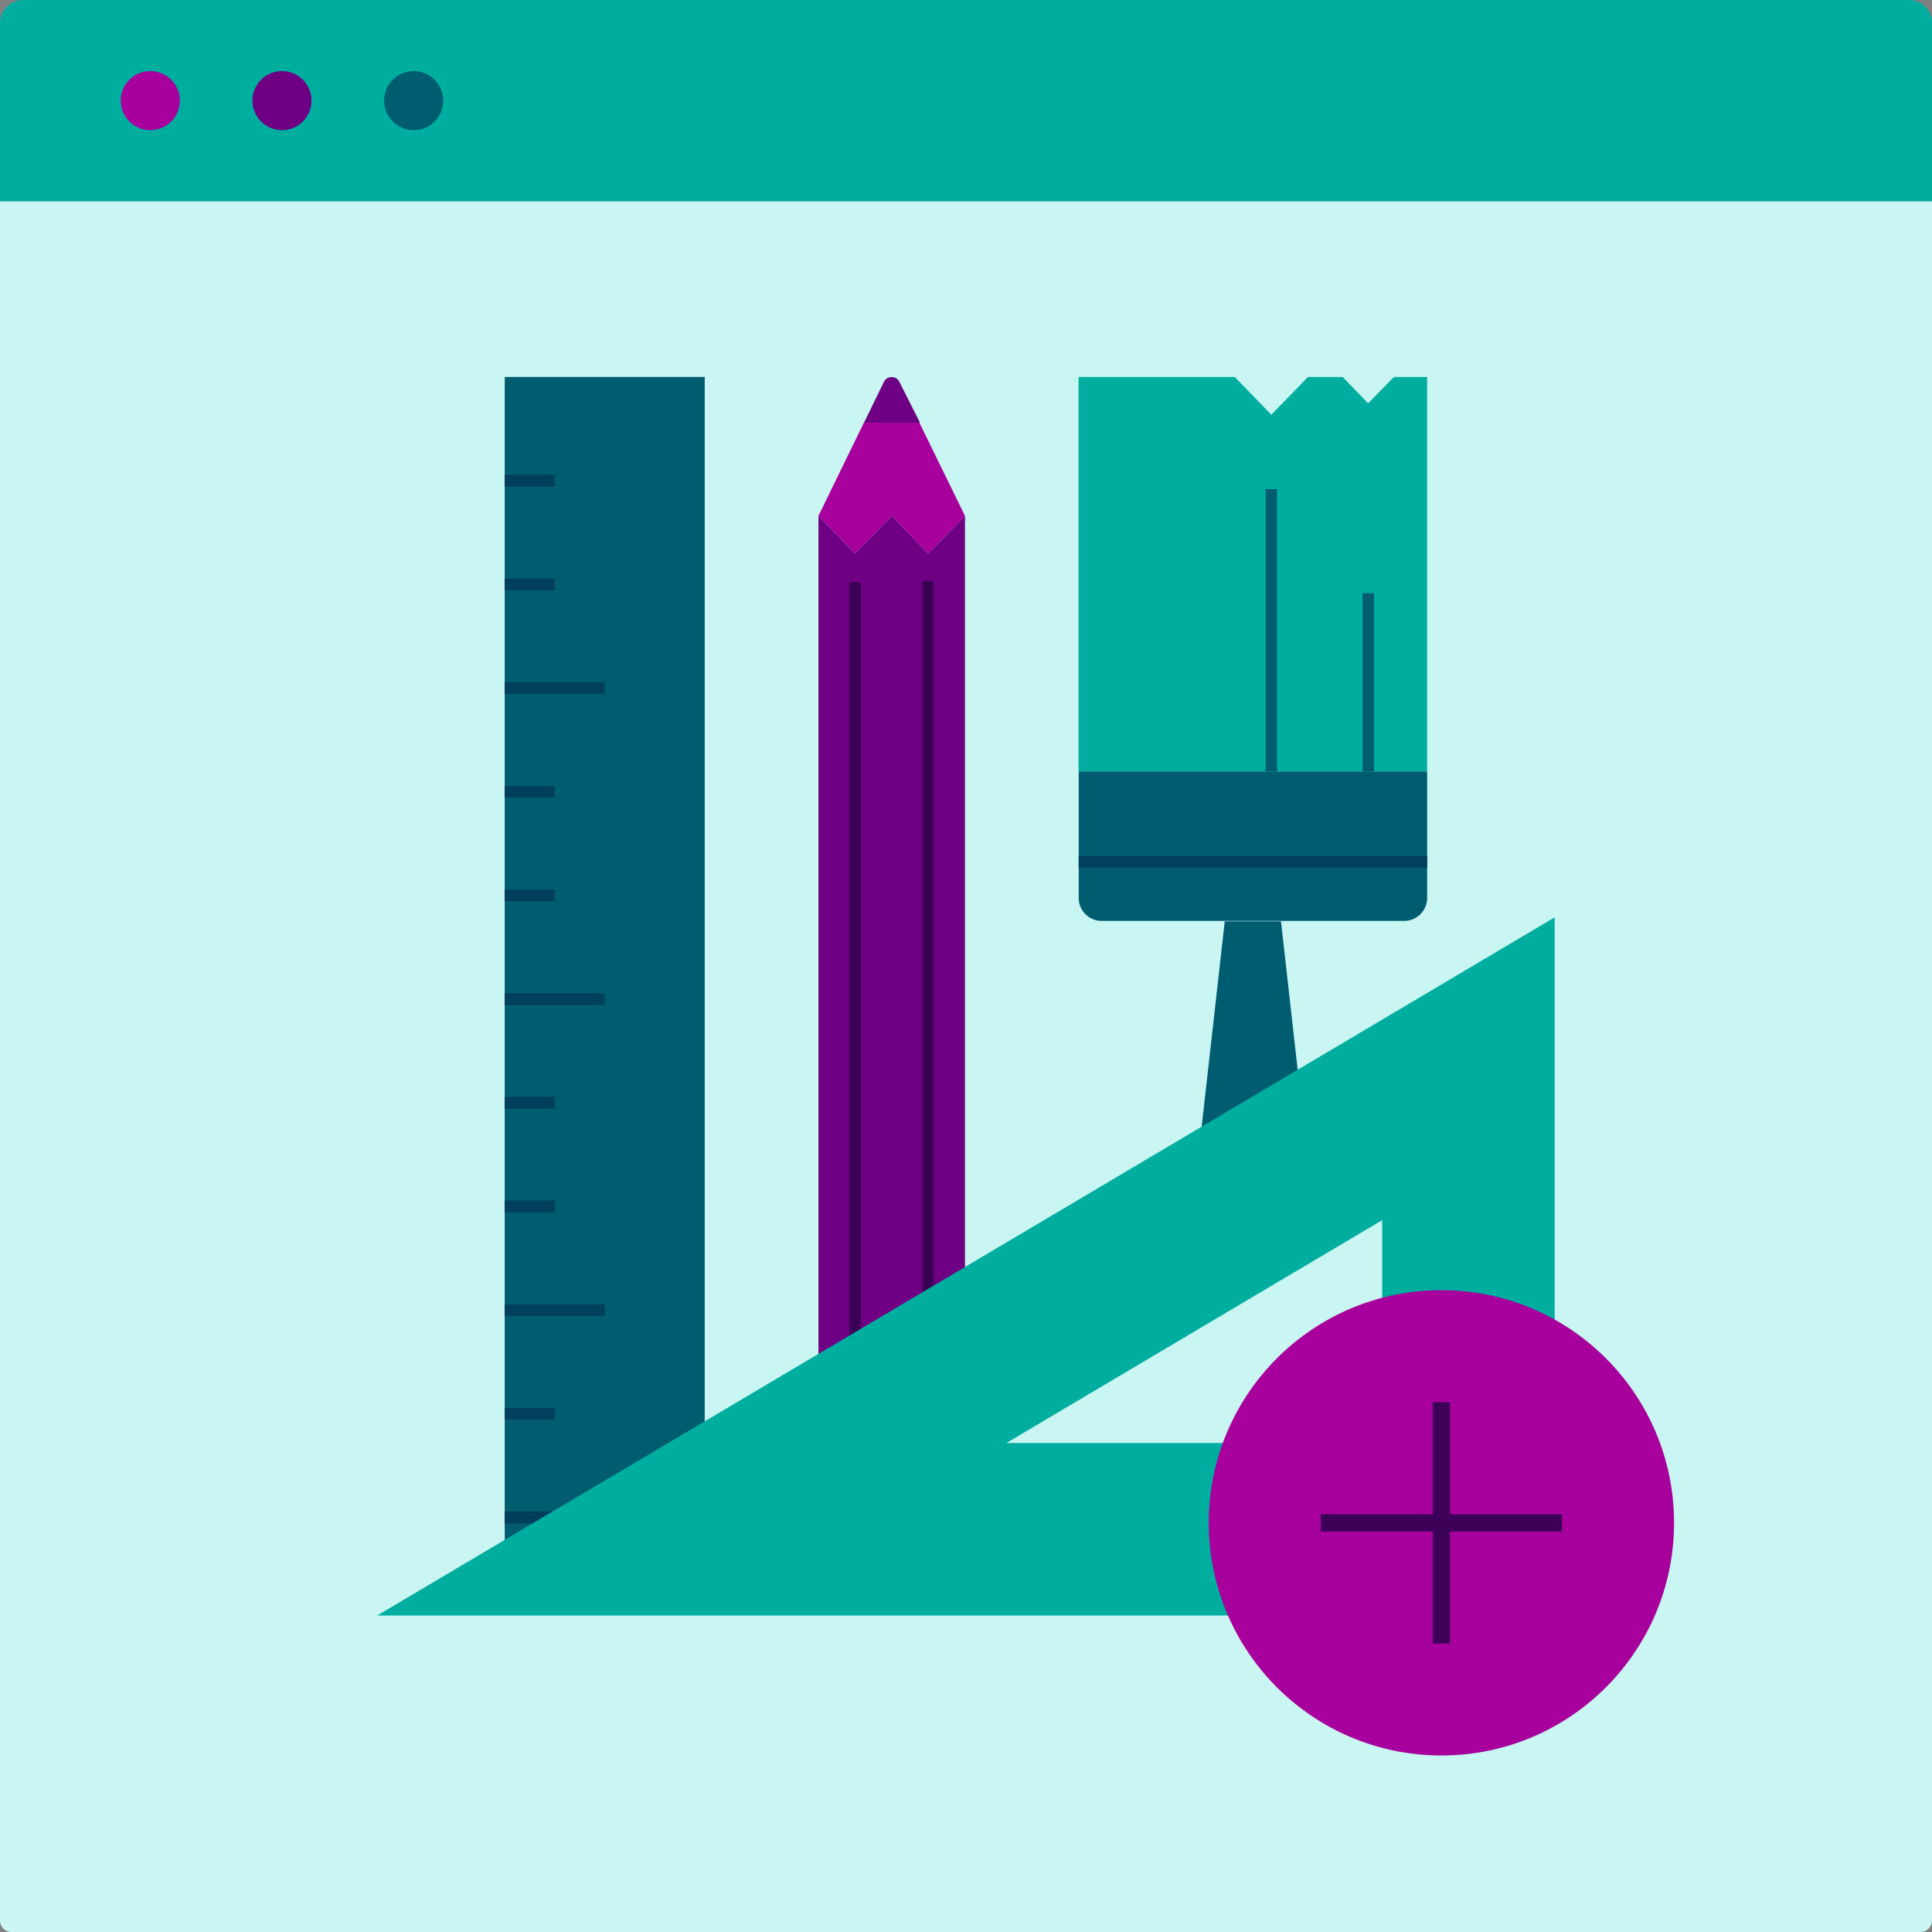 <svg xmlns="http://www.w3.org/2000/svg" viewBox="0 0 168 168" width="168" height="168" aria-hidden="true">
  <rect x="0" y="0" width="168" height="168" fill="#808080" stroke="none"/>
  <path d="M0 17.5V167a1 1 0 0 0 1 1h166a1 1 0 0 0 1-1V17.5z" fill="#c9f5f2"></path>
  <path d="M168 2v15.5H0V2a2 2 0 0 1 2-2h164a2 2 0 0 1 2 2z" fill="#00aea0"></path>
  <circle cx="13.07" cy="8.75" r="2.57" fill="#a8009c"></circle>
  <circle cx="24.52" cy="8.75" r="2.57" fill="#6f0084"></circle>
  <circle cx="35.97" cy="8.75" r="2.57" fill="#005d70"></circle>
  <path fill="#005d70" d="M43.89 32.78h17.39v106.41H43.89z"></path>
  <path fill="none" stroke="#003f5e" stroke-miterlimit="10" d="M52.58 59.83h-8.69m4.35-9.01h-4.35m4.35-9.02h-4.35m8.69 45.08h-8.69m4.35-9.02h-4.35m4.35-9.01h-4.35m8.69 45.08h-8.69m4.35-9.02h-4.35m4.35-9.02h-4.35"></path>
  <path fill="none" stroke="#000" stroke-miterlimit="10" d="M48.24 131.96h-4.35"></path>
  <path fill="none" stroke="#003f5e" stroke-miterlimit="10" d="M48.24 122.94h-4.35m8.69-63.11h-8.69m4.35-9.01h-4.35m4.35-9.02h-4.35m8.69 45.08h-8.69m4.35-9.02h-4.35m4.35-9.01h-4.35m8.69 45.08h-8.69m4.35-9.02h-4.35m4.35-9.02h-4.35m4.35 36.07h-4.35m4.35-9.02h-4.35"></path>
  <path fill="#00aea0" d="M124.1 32.78v34.29H93.79V32.78h13.58l3.18 3.28 3.19-3.28h3.01l2.22 2.29 2.24-2.29h2.89z"></path>
  <path d="M93.8 67.08h30.3v11a2 2 0 0 1-2 2H95.8a2 2 0 0 1-2-2v-11z" fill="#005d70"></path>
  <path fill="none" stroke="#003f5e" stroke-miterlimit="10" d="M93.8 74.94h30.3"></path>
  <path fill="none" stroke="#005d70" stroke-miterlimit="10" d="M110.55 42.53v24.55m8.43-15.5v15.5"></path>
  <path d="M114.18 104.91a5.24 5.24 0 0 1-10.47 0l.13-1.13 2.66-23.66h4.89l2.66 23.67z" fill="#005d70"></path>
  <circle cx="108.95" cy="104.91" r="1.61" fill="none" stroke="#000" stroke-miterlimit="10"></circle>
  <path fill="#a8009c" d="M83.91 44.86l-3.19 3.28-3.18-3.28-3.19 3.28-3.18-3.28 3.95-8.1h4.83l3.96 8.1z"></path>
  <path d="M80 36.76h-4.87l1.73-3.55a.75.75 0 0 1 1.35 0z" fill="#6f0084"></path>
  <path d="M83.91 129.44V138a2 2 0 0 1-2 2h-8.74a2 2 0 0 1-2-2v-8.57z" fill="#005d70"></path>
  <path fill="#6f0084" d="M83.91 44.86v79.39H71.17V44.86l3.18 3.28 3.19-3.28 3.18 3.28 3.19-3.28z"></path>
  <path fill="none" stroke="#3c0059" stroke-miterlimit="10" d="M74.35 50.62v73.69m6.34-73.8v73.69"></path>
  <path fill="none" stroke="#000" stroke-miterlimit="10" d="M71.17 124.25h12.74v5.19H71.17z"></path>
  <path d="M32.8 140.48h102.39V79.77zm87.39-15H87.51l32.68-19.38z" fill="#00aea0"></path>
  <circle cx="125.34" cy="132.42" r="20.23" fill="#a8009c"></circle>
  <path fill="none" stroke="#3c0059" stroke-miterlimit="10" stroke-width="1.5" d="M125.34 121.93v20.98m10.49-10.49h-20.98"></path>
</svg>